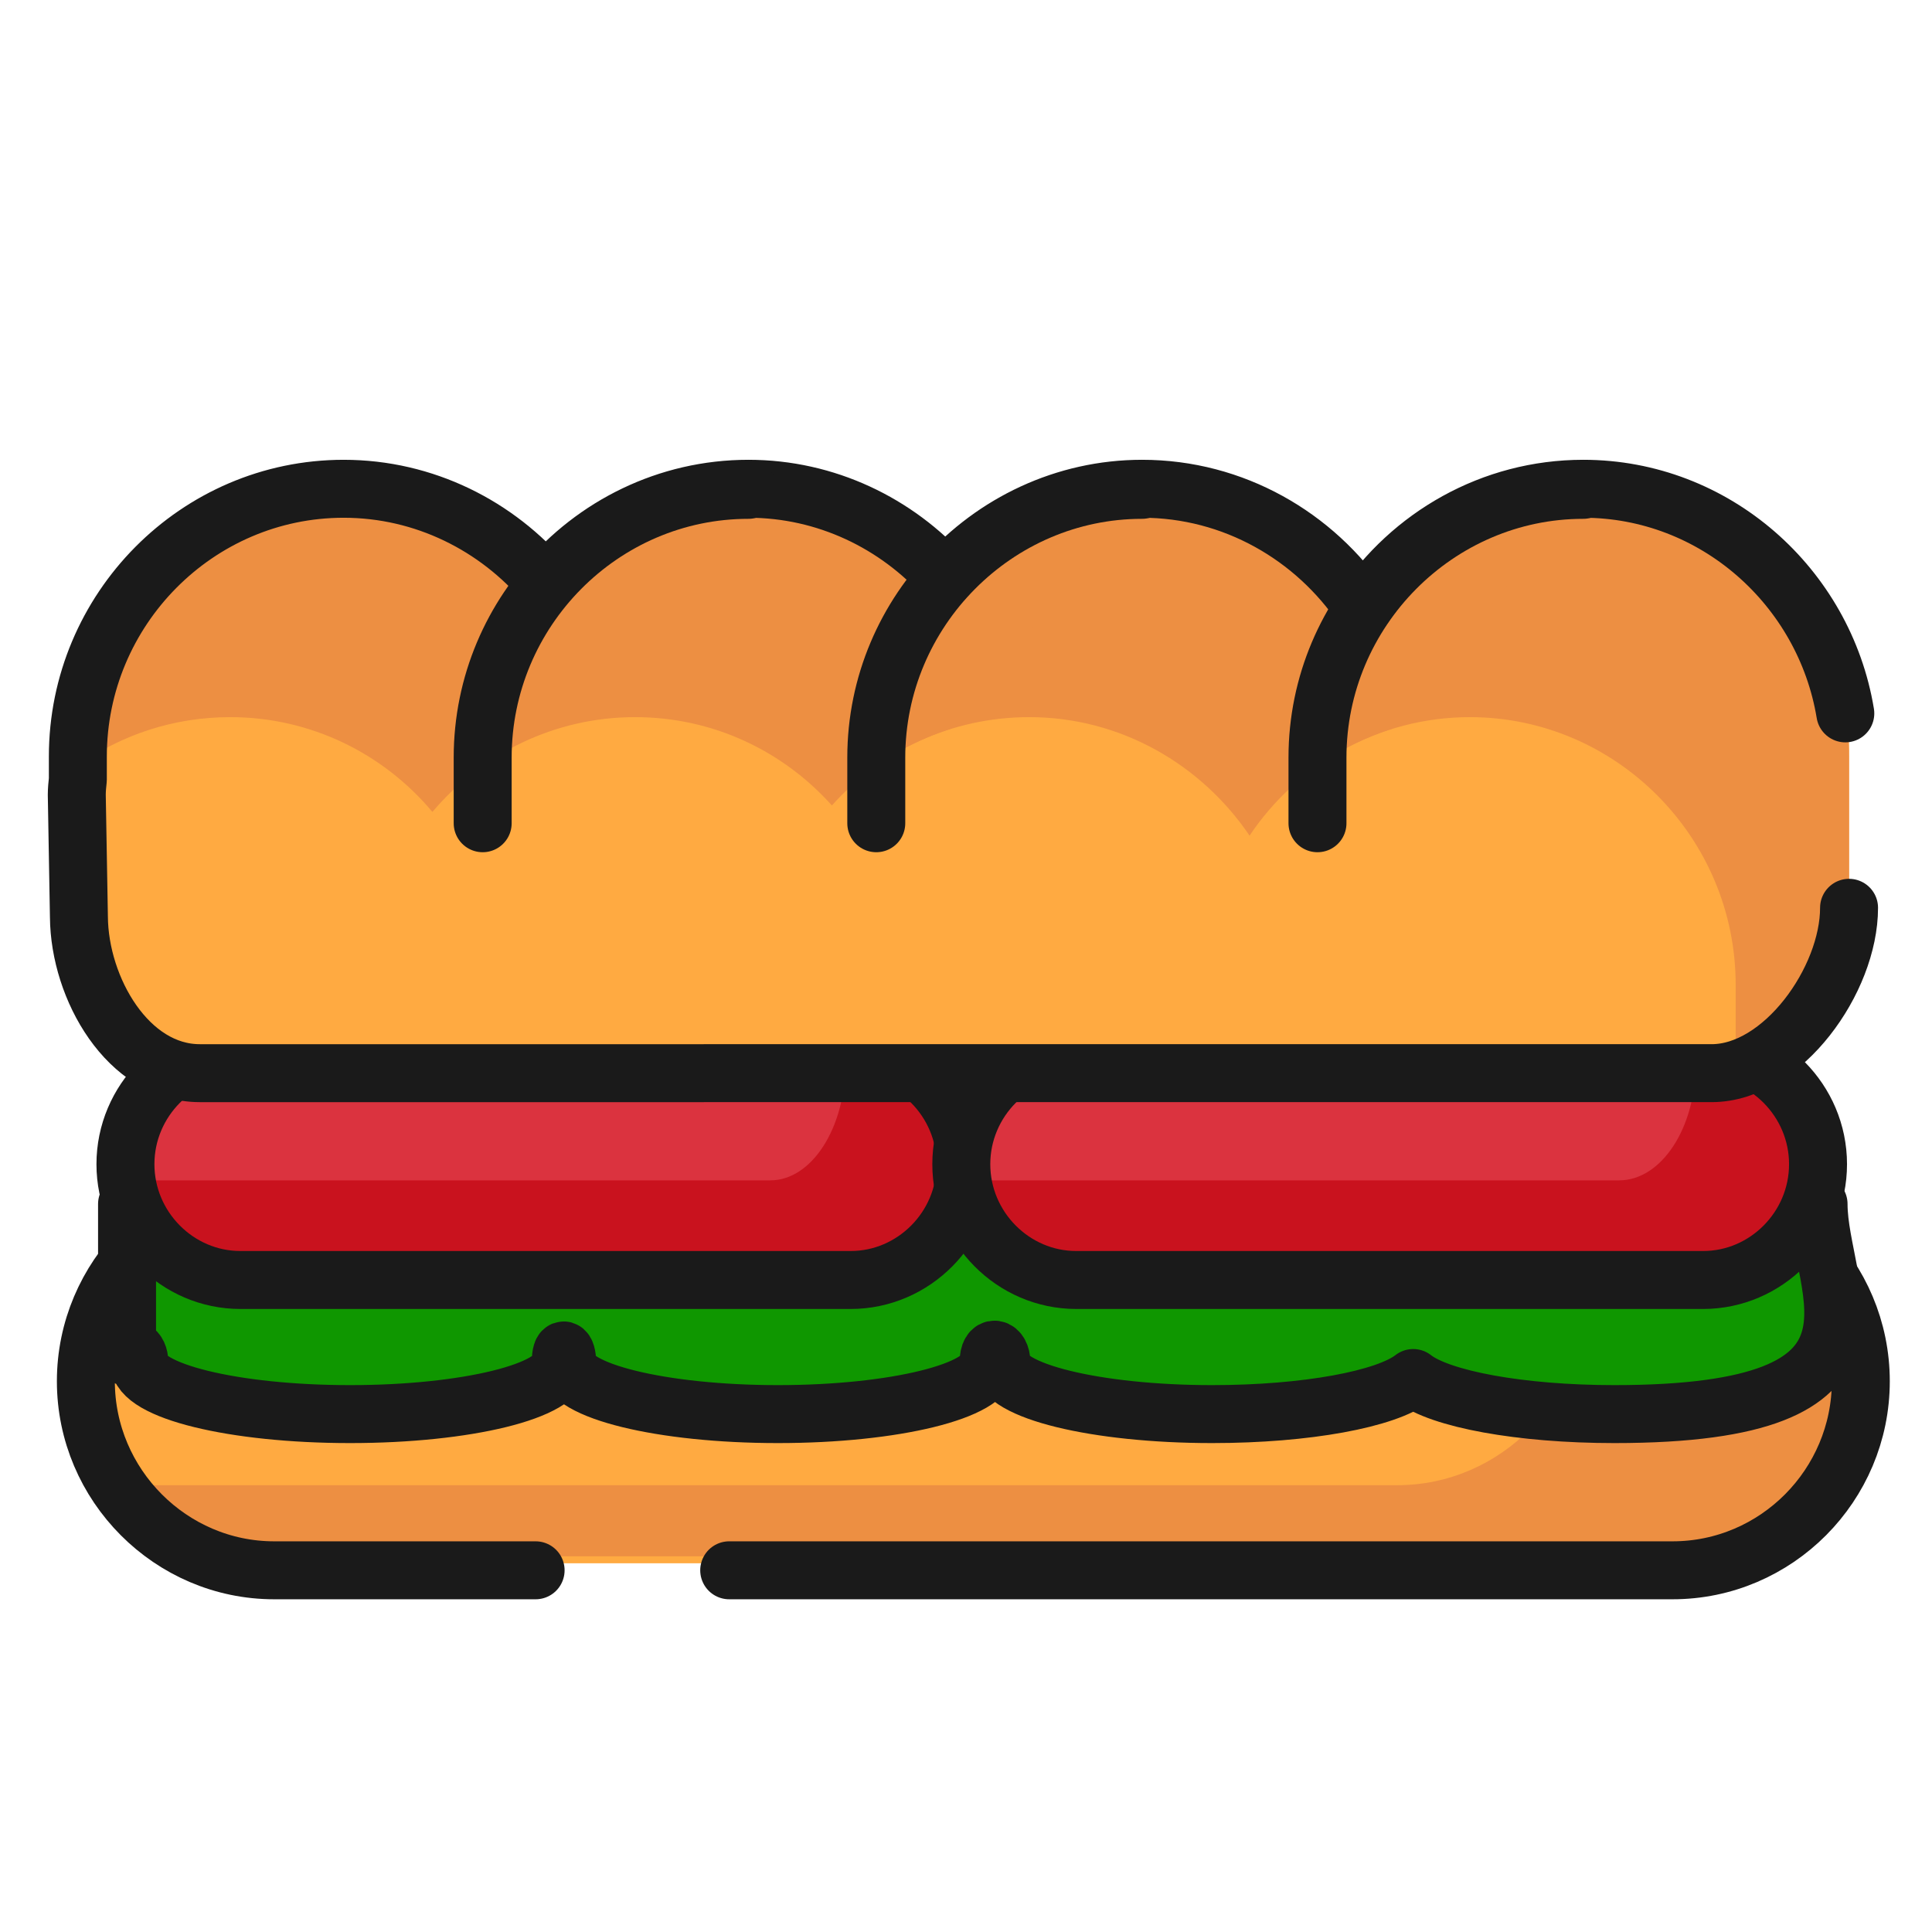 <svg xmlns="http://www.w3.org/2000/svg" width="300mm" height="300mm" viewBox="0 0 300 300"><g transform="translate(0 3)"><path fill="#ffaa41" fill-rule="evenodd" d="M 42.563,239.748 H 259.716 c 16.11,0 29.23,-13.214 29.23,-29.356 v 0 c 0,-16.225 -13.12,-29.44 -29.23,-29.44 H 42.563 c -16.027,0 -29.23,13.214 -29.23,29.44 v 0 c 0,16.142 13.204,29.356 29.23,29.356 z"/><path fill="#ed8f42" fill-rule="evenodd" d="m 41.484,238.661 h 217.152 c 16.11,0 29.23,-13.214 29.23,-29.439 v 0 c 0,-16.142 -13.12,-29.356 -29.23,-29.356 h -18.933 c 3.986,5.018 6.394,11.374 6.394,18.316 v 0 c 0,16.142 -13.12,29.44 -29.147,29.44 H 18.648 c 5.398,6.691 13.619,11.04 22.836,11.04 z"/><path fill="none" stroke="#1a1a1a" stroke-linecap="round" stroke-linejoin="round" stroke-width="9" d="m 113.231,240.835 h 146.485 c 16.11,0 29.23,-13.214 29.23,-29.356 v 0 c 0,-16.142 -13.12,-29.439 -29.23,-29.439 H 42.563 c -16.027,0 -29.23,13.298 -29.23,29.439 v 0 c 0,16.142 13.204,29.356 29.23,29.356 h 40.607"/><path fill="#0f9700" fill-rule="evenodd" stroke="#1a1a1a" stroke-linecap="round" stroke-linejoin="round" stroke-width="9" d="M 19.727,183.963 H 282.386 c 0,13.465 14.947,32.618 -31.722,32.618 -14.615,0 -27.071,-2.342 -31.223,-5.604 -4.152,3.262 -16.525,5.604 -31.223,5.604 -18.02,0 -32.718,-3.596 -32.718,-8.029 0,-2.342 -1.993,-2.927 -1.993,0 0,4.433 -14.615,8.029 -32.718,8.029 -18.02,0 -32.718,-3.596 -32.718,-8.029 0,-2.175 -0.996,-2.76 -0.996,0 0,4.433 -14.615,8.029 -32.718,8.029 -18.103,0 -32.718,-3.596 -32.718,-8.029 0,-2.091 -1.578,-2.76 -1.91,-0.836 z"/><path fill="#db333f" fill-rule="evenodd" d="m 37.581,159.793 h 94.75 c 9.882,0 17.854,8.113 17.854,17.982 v 0 c 0,9.869 -7.972,17.982 -17.854,17.982 H 37.581 c -9.799,0 -17.854,-8.113 -17.854,-17.982 v 0 c 0,-9.869 8.055,-17.982 17.854,-17.982 z"/><path fill="#c9121e" fill-rule="evenodd" d="m 131.168,159.793 h 6.892 c 6.394,0 11.626,8.113 11.626,17.982 v 0 c 0,9.869 -5.232,17.982 -11.626,17.982 H 30.855 c -5.896,0 -10.712,-6.774 -11.543,-15.472 H 119.626 c 6.394,0 11.626,-8.113 11.626,-17.982 v 0 c 0,-0.836 0,-1.673 -0.083,-2.509 z"/><path fill="none" stroke="#1a1a1a" stroke-linecap="round" stroke-linejoin="round" stroke-width="9" d="m 37.332,159.793 h 94.75 c 9.799,0 17.854,8.113 17.854,17.982 v 0 c 0,9.869 -8.055,17.982 -17.854,17.982 H 37.332 c -9.799,0 -17.854,-8.113 -17.854,-17.982 v 0 c 0,-9.869 8.055,-17.982 17.854,-17.982 z"/><path fill="#db333f" fill-rule="evenodd" d="m 167.457,159.793 h 97.241 c 9.882,0 17.937,8.113 17.937,17.982 v 0 c 0,9.869 -8.055,17.982 -17.937,17.982 H 167.457 c -9.882,0 -17.937,-8.113 -17.937,-17.982 v 0 c 0,-9.869 8.055,-17.982 17.937,-17.982 z"/><path fill="#c9121e" fill-rule="evenodd" d="m 263.121,159.793 h 7.059 c 6.56,0 11.875,8.113 11.875,17.982 v 0 c 0,9.869 -5.315,17.982 -11.875,17.982 h -109.282 c -5.979,0 -10.961,-6.774 -11.792,-15.472 h 102.307 c 6.56,0 11.875,-8.113 11.875,-17.982 v 0 c 0,-0.836 -0.083,-1.673 -0.166,-2.509 z"/><path fill="none" stroke="#1a1a1a" stroke-linecap="round" stroke-linejoin="round" stroke-width="9" d="m 167.125,159.793 h 97.324 c 9.799,0 17.854,8.113 17.854,17.982 v 0 c 0,9.869 -8.055,17.982 -17.854,17.982 h -97.324 c -9.799,0 -17.854,-8.113 -17.854,-17.982 v 0 c 0,-9.869 8.055,-17.982 17.854,-17.982 z"/><path fill="#ffaa41" fill-rule="evenodd" d="M 84.748,86.528 C 92.305,77.579 103.599,71.809 116.221,71.809 v 0 c 12.041,0 23.002,5.353 30.559,13.8 7.557,-8.447 18.518,-13.8 30.559,-13.8 v 0 c 14.2,0 26.822,7.36 34.296,18.483 7.391,-11.123 20.013,-18.483 34.213,-18.483 v 0 c 22.67,0 41.271,18.734 41.271,41.567 v 5.938 4.265 13.214 c 0,11.207 -10.297,25.76 -21.342,25.76 H 31.021 c -11.128,0 -18.684,-13.131 -18.767,-24.338 l -0.332,-18.902 c 0,-0.836 0.083,-1.589 0.166,-2.425 v -3.513 c 0,-22.832 18.518,-41.567 41.271,-41.567 v 0 c 12.539,0 23.833,5.771 31.39,14.72 z"/><path fill="#ed8f42" fill-rule="evenodd" d="M 84.748,87.616 C 92.305,78.667 103.599,72.896 116.221,72.896 v 0 c 12.041,0 23.002,5.353 30.559,13.8 7.557,-8.447 18.518,-13.8 30.559,-13.8 v 0 c 14.2,0 26.822,7.36 34.296,18.483 7.391,-11.123 20.013,-18.483 34.213,-18.483 v 0 c 22.67,0 41.271,18.734 41.271,41.567 v 5.938 4.265 13.298 c 0,9.869 -8.055,22.414 -17.605,25.174 v -3.094 -4.182 -5.938 c 0,-22.916 -18.601,-41.567 -41.271,-41.567 v 0 c -14.2,0 -26.822,7.36 -34.213,18.4 -7.474,-11.04 -20.013,-18.4 -34.213,-18.4 v 0 c -12.124,0 -23.085,5.269 -30.642,13.716 -7.557,-8.447 -18.435,-13.716 -30.559,-13.716 v 0 c -12.539,0 -23.833,5.687 -31.473,14.72 -7.557,-9.033 -18.85,-14.72 -31.39,-14.72 v 0 c -8.802,0 -16.94,2.76 -23.667,7.527 v -1.422 c 0,-22.832 18.518,-41.567 41.271,-41.567 v 0 c 12.539,0 23.833,5.771 31.39,14.72 z"/><path fill="#ed8f42" fill-rule="evenodd" d="M204.577 115.884v-1.255c0-22.832 18.601-41.567 41.271-41.567v0l-29.563 37.05c-4.235 1.338-8.138 3.262-11.709 5.771zM136.068 115.884v-1.255c0-22.832 18.601-41.567 41.271-41.567v0l-29.563 37.05c-4.235 1.338-8.138 3.262-11.709 5.771zM74.95 115.884v-1.255c0-22.832 18.518-41.567 41.271-41.567v0 0 0 0 0L75.365 115.633z"/><path fill="none" stroke="#1a1a1a" stroke-linecap="round" stroke-linejoin="round" stroke-width="9" d="m 287.12,137.964 c 0,11.207 -10.297,25.676 -21.342,25.676 H 31.021 c -11.128,0 -18.684,-13.131 -18.767,-24.254 l -0.332,-18.985 c 0,-0.753 0.083,-1.589 0.166,-2.342 v -3.596 c 0,-22.832 18.518,-41.567 41.271,-41.567 v 0 c 12.539,0 23.833,5.771 31.39,14.72 C 92.305,78.667 103.599,72.896 116.221,72.896 v 0 c 12.041,0 23.002,5.353 30.559,13.8 7.557,-8.447 18.518,-13.8 30.559,-13.8 v 0 c 14.2,0 26.822,7.36 34.296,18.483 C 219.026,80.256 231.648,72.896 245.848,72.896 v 0 c 20.428,0 37.452,15.222 40.69,34.876"/><path fill="none" stroke="#1a1a1a" stroke-linecap="round" stroke-linejoin="round" stroke-width="9" d="M204.577 124.833v-10.203c0-22.832 18.601-41.567 41.271-41.567v0M136.068 124.833v-10.203c0-22.832 18.601-41.567 41.271-41.567v0M74.95 124.833v-10.203c0-22.832 18.518-41.567 41.271-41.567v0"/></g></svg>